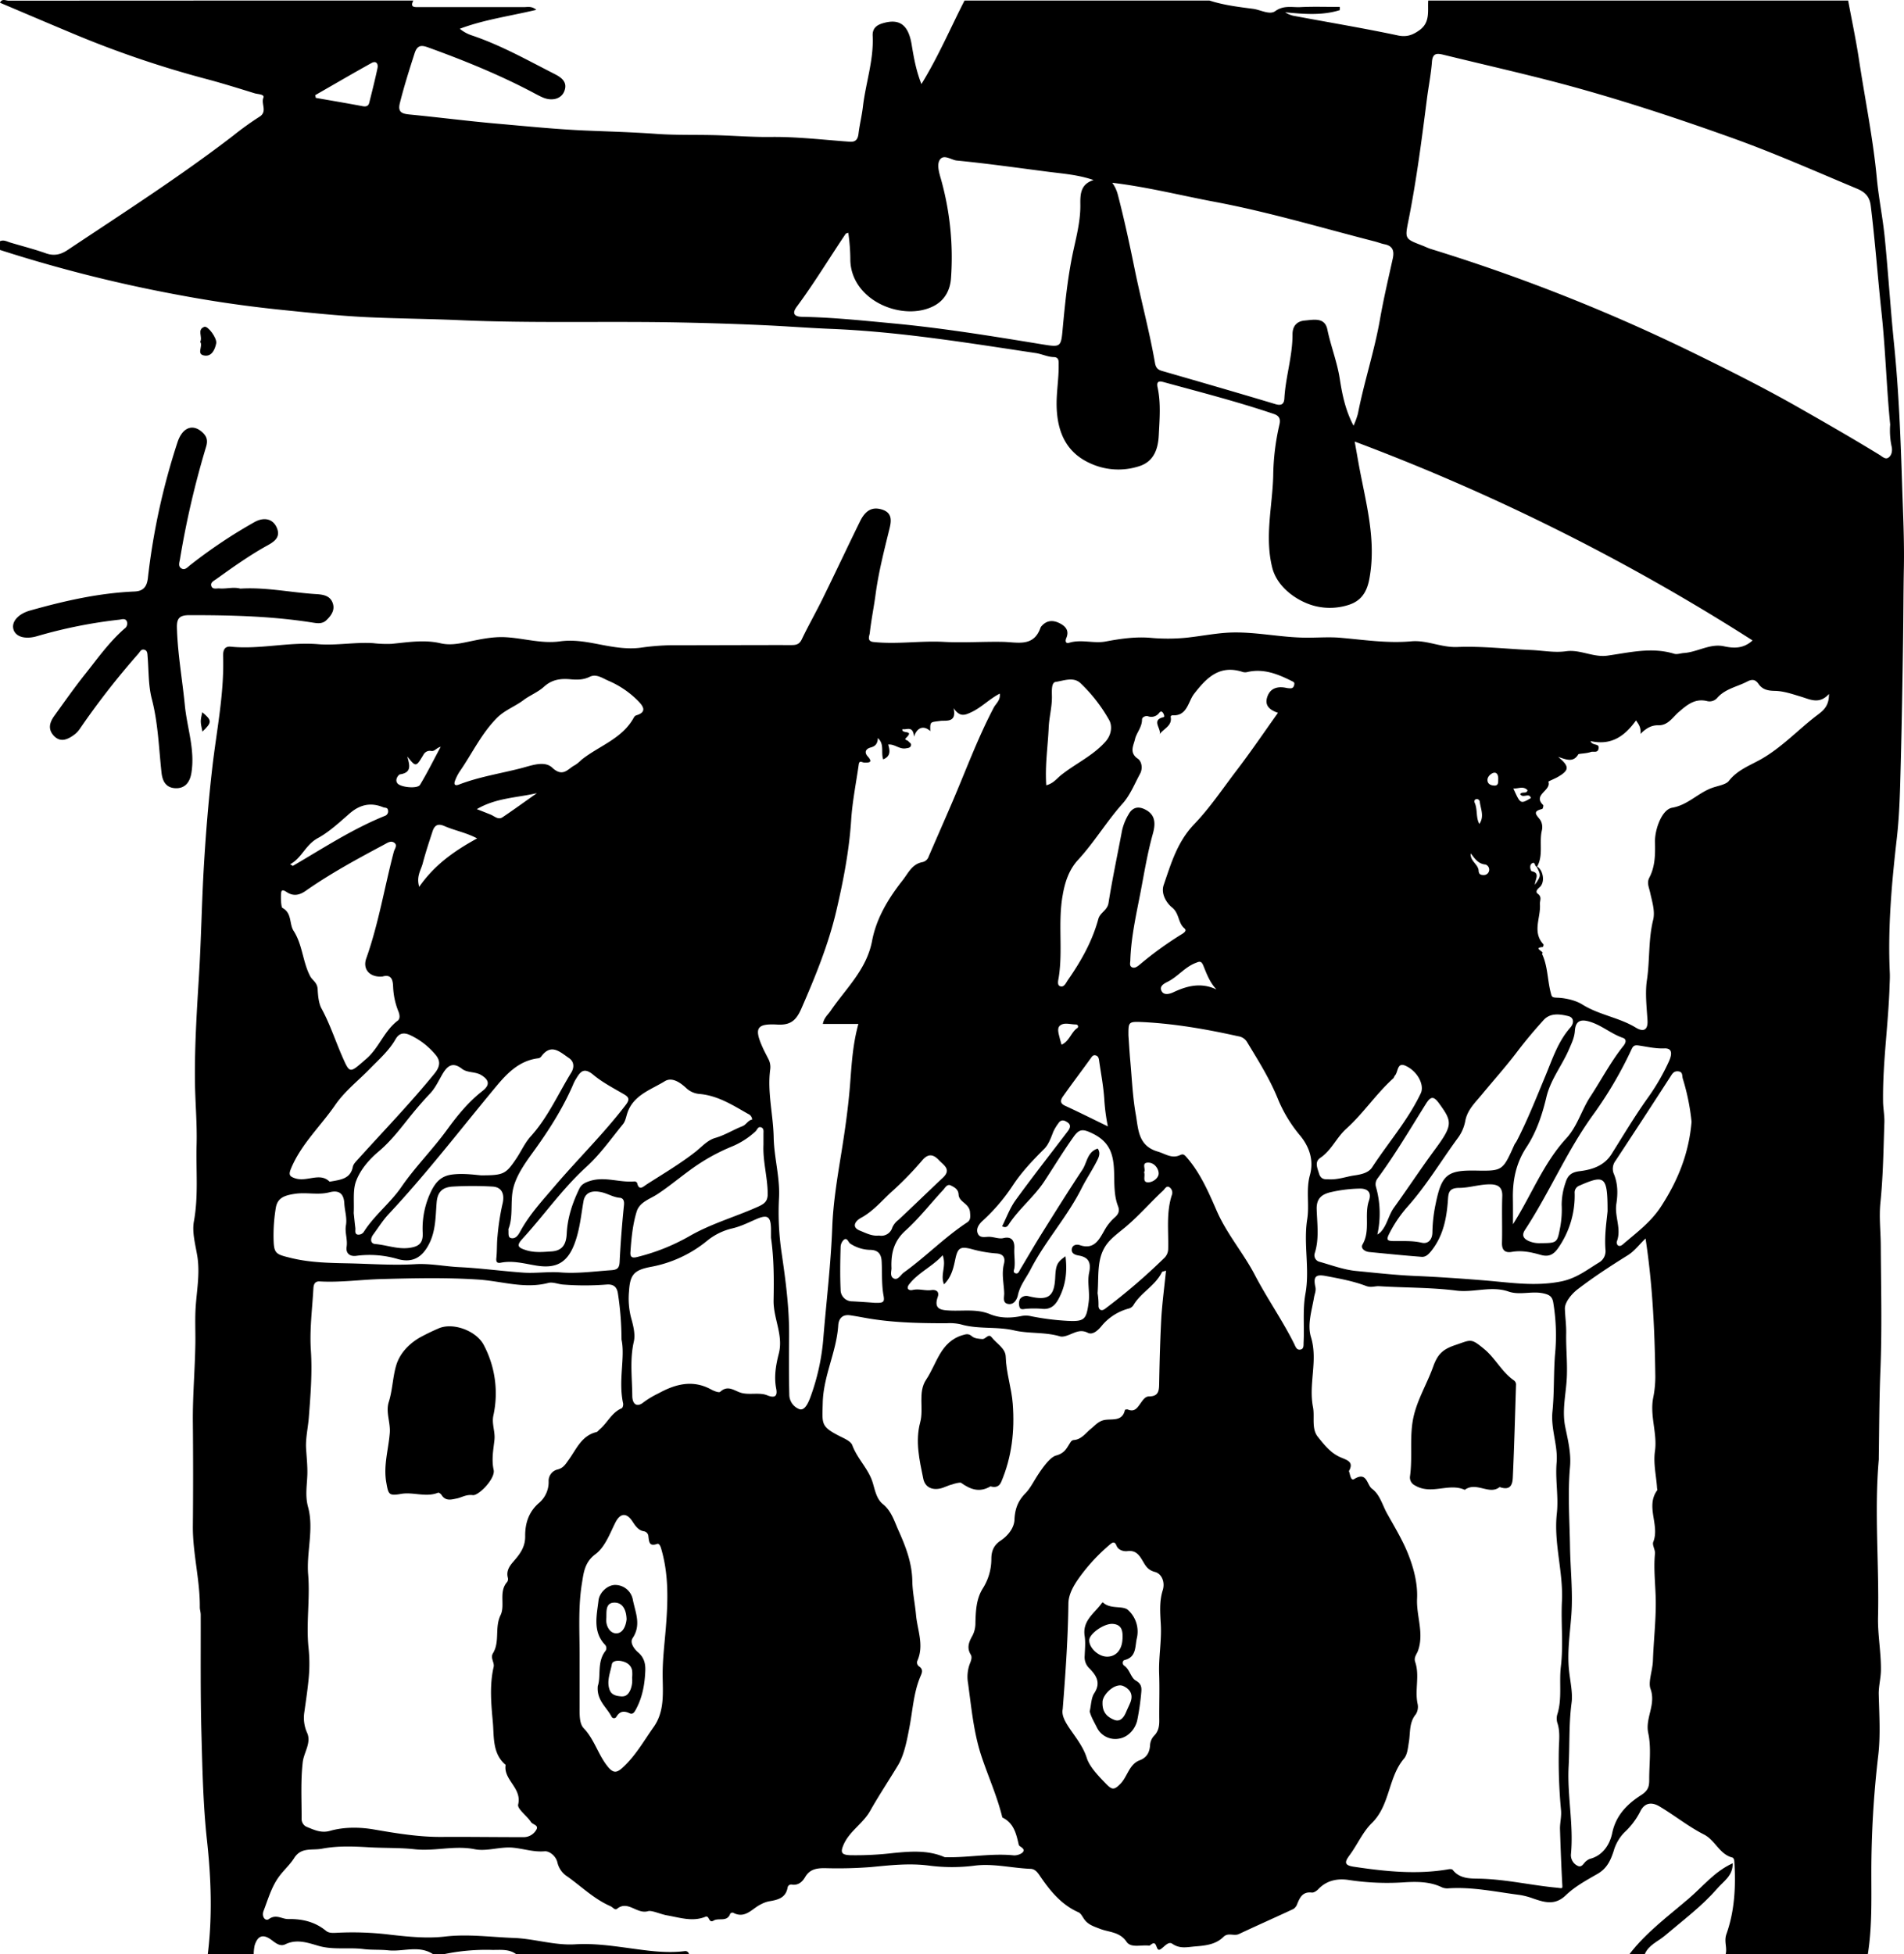 <svg xmlns="http://www.w3.org/2000/svg" viewBox="0 0 870.54 893.25"><title>8ball</title><g id="Layer_2" data-name="Layer 2"><g id="Layer_1-2" data-name="Layer 1"><path d="M654,1H846c1.66,8.94,3.56,17.84,4.93,26.82C853.68,46,857.4,64,859.12,82.3c.85,9,2.71,18,3.61,27,1.61,16.33,2.64,32.71,4.29,49,2.18,21.61,3,43.3,3.69,65,.4,12.19,1,24.44.78,36.72-.22,11-.22,22-.37,33-.26,19.21-.58,38.41-1.09,57.61-.29,11.1-.5,22.12-1.77,33.26-2.33,20.32-4.17,40.83-3.22,61.4.09,1.82,0,3.66-.08,5.49-.5,17.75-3.19,35.38-3,53.17,0,3.29.72,6.59.61,9.87-.42,12.19-.57,24.41-1.8,36.53-.69,6.68.11,13.16.15,19.73.11,19,.61,38-.16,56.91-.54,13.3-.55,26.58-.75,39.87,0,.33,0,.67,0,1-2.12,24,.22,48-.34,72-.19,8.11,1.4,16.07,1.32,24.14,0,3.81-1.11,7.49-1,11.36.23,9.22.84,18.53-.21,27.64a458.39,458.39,0,0,0-3.17,54.1c0,12.39.35,24.66-1.61,36.91H790c.78-3-.84-5.86.36-9.22,3.79-10.69,4.32-21.95,3.6-33.23,0-.6-.4-1.6-.79-1.7-6-1.44-7.84-7.89-13.1-10.56-7.12-3.62-13.46-8.77-20.37-12.86-3.19-1.88-6.59-2-8.73,2.28a33.64,33.64,0,0,1-7.15,9.5,19.88,19.88,0,0,0-5,8.54c-1.38,4.29-3.06,8-7.29,10.47-5.08,2.91-10.41,5.8-14.56,9.8-5,4.82-9.73,3.32-15,1.52a32.39,32.39,0,0,0-6.24-1.63c-10.84-1.39-21.61-3.77-32.66-3a6.14,6.14,0,0,1-2.9-.52c-5.33-2.57-11.17-2.58-16.72-2.27a116.48,116.48,0,0,1-25.52-1c-5.15-.84-10.23,0-14.17,4.15-.75.8-2.07,1.68-3,1.56-4.12-.48-5.42,2.18-6.65,5.22a4.41,4.41,0,0,1-1.75,2.29c-8.27,3.87-16.63,7.55-24.9,11.45-2.3,1.08-4.91-.85-7.09,1.31-3.66,3.62-8.53,4-13.34,4.39-3.42.31-6.63,1.09-10-1.23-1.93-1.33-3.69,1.45-5.49,2.52-2.29,1.35-1.23-4.68-4.33-2.13-.25.21-.6.48-.87.44-3.51-.45-8.26,1.2-10.25-1.75-3.11-4.62-8.16-4.35-12.13-5.92-3-1.16-5.52-1.9-7.34-4.55-.73-1.07-1.42-2.5-2.49-3-7.57-3.33-12.59-9.32-17.13-15.88-1.21-1.74-2.4-3.92-4.77-4-8.6-.33-17.12-2.58-25.75-1.45a80.89,80.89,0,0,1-20.8-.05c-8.93-1.16-17.76-.15-26.47.69a198.4,198.4,0,0,1-21.23.49c-4.11,0-6.89.72-8.9,4.14-1.34,2.28-3.19,3.74-5.88,3.41a1.66,1.66,0,0,0-2.12,1.46c-.91,4.77-4.7,5.52-8.51,6.16a13.31,13.31,0,0,0-3.66,1.36c-4,1.88-7.2,6.84-12.74,3.83a1.39,1.39,0,0,0-1.29.44c-1.37,4-5.25,1.75-7.6,3.17s-1.85-2.52-3.74-1.75c-5.91,2.41-11.74.37-17.51-.62-3-.51-7-2.43-8.72-1.93-5.15,1.52-9.22-5.14-14.19-1.08-.94.78-2-.77-3.05-1.22-7.42-3.23-13.17-8.93-19.64-13.53a10.38,10.38,0,0,1-4.54-6.29c-.6-3.06-3.7-5.44-5.86-5.25-5,.42-9.51-1.14-14.24-1.63-6.05-.64-12.11,1.81-17.75.68-9.29-1.86-18.28,1.05-27.57,0-6.66-.73-13.69-.48-20.58-.88-7.19-.41-14.39-.74-21.69.64-4.58.87-9.49-.83-12.71,4.29-1.82,2.89-4.47,5.25-6.57,8-3.7,4.8-5.28,10.61-7.41,16.15-1,2.64.82,4.87,2.43,3.72,3.37-2.42,6,.07,8.88,0,6.33-.11,12.19,1.23,17.24,5.38,1.2,1,2.81,1,4.61.91a140.83,140.83,0,0,1,25,.89c8.25.92,16.57,1.78,24.87.81,10.49-1.22,20.87.26,31.31.64,9.46.34,18.66,3.5,28.12,2.92,8.34-.51,16.48.63,24.62,1.74,8.5,1.15,16.94,2.46,25.55,1.36A1.66,1.66,0,0,1,316,894H237c-3.29-2.42-7.11-1.91-10.82-1.94A93.88,93.88,0,0,0,204,894h-5c-6.5-4.26-13.7-1-20.54-1.76-3.63-.39-7.67-.11-11.17-.56-6.88-.89-13.82.5-20.7-1.49-4.77-1.38-9.91-3.27-15.18-.68-2.3,1.12-4.34-.55-6.27-2-3.86-2.88-6.34-2-7.73,2.57A20.9,20.9,0,0,0,117,894H96c2.15-17.34,1.52-34.81-.36-52-1.77-16.17-2.09-32.36-2.53-48.49-.51-18.19-.29-36.45-.34-54.68,0-1.15-.42-2.3-.41-3.45.11-12.49-3.3-24.66-3.18-37.16q.22-23.57,0-47.14c-.13-12.33,1-24.6,1.15-36.92.05-5.24-.21-10.53.12-15.71.49-7.73,2-15.27.82-23.18-.84-5.35-2.55-11.09-1.61-16.22,2.13-11.69.91-23.34,1.23-35,.28-9.85-.68-19.74-.76-29.62-.14-15.44.81-30.84,1.76-46.25C93,430.63,93.22,413,94.29,395.46c.88-14.54,2.08-29.08,3.74-43.54,1.92-16.89,5.45-33.59,5-50.73-.06-1.92-.13-5.21,3.49-4.84,13.34,1.34,26.48-2.26,40-1.14,8.19.67,16.72-1,25.14-.47a53.94,53.94,0,0,0,8.37.31c7.39-.7,14.84-2,22.3-.28,3.94.93,7.79.36,11.78-.47,6-1.23,12-2.63,18.22-2.27,8.26.47,16.37,3.06,24.72,1.89,6.14-.85,12,.22,18,1.38s12.45,2.35,18.79,1.53a109.14,109.14,0,0,1,13.87-1.14c18.43,0,36.86-.1,55.29-.08,2.17,0,3.54-.43,4.6-2.65,3.07-6.41,6.61-12.59,9.74-19,5.7-11.59,11.17-23.29,16.87-34.88,2.55-5.21,5.66-6.64,9.71-5.52,5.52,1.52,4.52,5.82,3.66,9.3-2.41,9.8-4.91,19.56-6.25,29.58-.79,5.9-2,11.74-2.65,17.64-.15,1.31-1.49,3.78,1.67,4.12,10.72,1.16,21.41-.63,32.17-.05,9,.49,18.14-.19,27.21,0,6.57.16,13.89,2.43,17-6.46a2.54,2.54,0,0,1,.56-.83c2.37-2.63,5.18-2.73,8.15-1.25s4.47,3.54,3.09,6.8c-.68,1.6-.1,2.6,1.26,2.17,5.57-1.74,11.21.44,16.75-.6,6.77-1.28,13.64-2.26,20.47-1.68a86.82,86.82,0,0,0,16.52-.06c7.22-.76,14.42-2.31,21.64-2.39,10.75-.13,21.38,2.2,32.19,2.37,5.28.09,10.63-.37,15.77,0,11,.9,22,2.7,33.13,1.68,7.1-.65,13.69,2.89,21,2.6,11.21-.46,22.48.88,33.73,1.37,5.36.23,10.68,1.33,16.1.57,6.44-.9,12.37,2.93,18.93,2,10.09-1.42,20.18-4,30.45-.85,1.32.41,2.94-.24,4.43-.34,6.25-.42,12-4.5,18.41-3.06,4.71,1,8.94,1,13-2.69a973,973,0,0,0-181.92-90.91L622.24,213c3.17,17.36,8.23,34.48,4.82,52.52-1.13,5.93-3.76,10-9.66,11.8a28.06,28.06,0,0,1-14.09.69c-7.84-1.59-18.21-8.06-20.64-17.86-3.51-14.17.12-28,.47-42a108.56,108.56,0,0,1,2.8-23.16c.48-2,.53-4-2.47-5-16.66-5.64-33.69-10-50.63-14.63-2.37-.65-3.07.16-2.57,2.46,1.57,7.25.9,14.62.54,21.89-.3,6-2.07,12-9,14.16a30.74,30.74,0,0,1-21.8-1.09c-11.17-4.79-15.45-14-15.88-25.69-.25-6.52,1-12.93.9-19.42,0-1.63.29-3.62-2.2-3.69-2.87-.07-5.45-1.41-8.21-1.83-31.2-4.68-62.34-9.81-93.95-11.08-9.38-.37-18.75-1.1-28.14-1.56-13.34-.65-26.7-1.07-40-1.34-33.87-.7-67.77.44-101.65-1.08-14.2-.63-28.43-.69-42.63-1.39-12.89-.64-25.73-2-38.58-3.32q-24.52-2.51-48.64-7.11A654.32,654.32,0,0,1,1,115v-4c1.73-.75,3.22.18,4.79.65,5.4,1.61,10.88,3,16.18,4.88,3.68,1.3,6.72.64,9.82-1.42,25.52-17,51.3-33.53,75.64-52.2a137,137,0,0,1,12.11-8.73c3.93-2.38.71-5.89,1.9-8.76.65-1.58-2.49-1.59-3.93-2-7.59-2.34-15.2-4.73-22.86-6.74A465.7,465.7,0,0,1,33.54,15.76C22.67,11.22,11.85,6.59,1,2c.9-2.07,2.7-.94,4-.94Q97.51,1,190,1c-1.69,3.27.62,3,2.63,3q24,0,48,0c1.62,0,3.45-.55,5.59,1.24-12.16,2.89-23.9,4.47-35,8.66a17.11,17.11,0,0,0,5.41,3c13.39,4.49,25.65,11.43,38.16,17.79,3,1.55,5.9,3.68,4.18,7.86-1.42,3.46-5.68,4.57-9.92,2.7-1.52-.67-3-1.48-4.46-2.26C229.11,34.83,213,28.29,196.6,22.37c-3.07-1.11-4.83-.88-6,2.63-2.44,7.56-4.83,15.12-6.77,22.84-1,4,.7,4.88,4.25,5.23,13.53,1.31,27,3.06,40.56,4.24s27,2.57,40.54,3.13c10.61.44,21.22.73,31.82,1.5,9.42.68,18.88.32,28.32.63,8,.25,16,.89,24,.79,12-.16,24.11,1.31,36.16,2.17,2.84.2,3.75-1.14,4.06-3.75.5-4.11,1.52-8.15,2-12.26,1.27-10.84,5-21.35,4.46-32.42-.15-3.37,1.77-4.86,4.51-5.69,7.75-2.34,11.72.66,13.26,9.38,1,6,2,12,4.52,18.38C430.08,26.51,435.58,13.51,442,1H554c6.47,2.09,13.19,2.92,19.9,3.78,3.44.45,7.58,2.91,10.15,1.07C588,3,591.83,4.22,595.69,4c5.95-.29,11.93-.08,17.89-.08l0,1.46c-8.17,2.56-16.59,1.78-25,1a11.82,11.82,0,0,0,3.75,1.57c15.94,3,31.94,5.63,47.81,9,4.15.87,6.85-.25,9.9-2.43C655,10.94,653.7,5.78,654,1Zm49.47,395.69c3,1.3,4.2,7.23,1.5,9.58-1.3,1.13-2,2.16-.89,3,2.09,1.49.88,3.16,1,4.82.46,6.1-3.67,12.61,1.6,18.3.17.19-.15,1.23-.29,1.24-4.95.43,1.35,2.26-.39,3.05,2.69,5.61,2.47,11.87,4,17.75.49,1.94.48,2.28,2.88,2.36,3.93.12,8.61,1.24,11.54,3.09,7.72,4.84,16.83,5.93,24.49,10.59,3.54,2.15,5.64,1.11,5.35-3.41-.39-6.11-1.13-12.51-.26-18.31,1.37-9.14.61-18.44,2.84-27.48,1-4.05-.51-8.51-1.35-12.45-.53-2.48-1.66-4.5-.37-6.95,2.71-5.15,2.69-10.81,2.57-16.33s3.06-14.74,7.84-15.58c7.15-1.24,11.72-6.64,18.06-9,2.66-1,6.48-1.5,7.84-3.23,3.92-5,9.49-7,14.58-9.85,9.78-5.5,17.3-13.81,26.14-20.46,2.84-2.13,5.15-4.28,5.08-9.46-4.4,4.87-8.53,2.52-12.78,1.24-3.9-1.17-7.92-2.58-11.91-2.65-3.3-.06-5.75-.59-7.58-3.27-1.41-2-2.94-2.13-5.09-1-4.66,2.44-10.16,3.28-13.83,7.61a4.68,4.68,0,0,1-4.65,1.3c-5.46-1.28-9,1.73-12.81,5-2.79,2.37-4.89,6.17-9.31,6.08-3-.07-5.44,1.15-8.23,3.95.41-3.45-1.4-5-2-6.19-5.06,7-11.13,11.66-20.83,9.47,1,2.44,4.3.73,3.66,3.57-.45,2-2.33,1-3.49,1.4-2,.75-5.56.73-5.76,1.09-2.2,3.72-5.21,2.56-9.22,1.15,5.37,4.41,5.12,6.17-.23,9.24-1.43.82-4.29,1.94-4.22,2.13,1.41,4.09-7.33,5.92-2.38,10.66.23.23-.16,1.74-.45,1.8-5.24,1.21-2,3.17-.71,5.31a6.35,6.35,0,0,1,.59,4.35c-1.39,5.52.8,11.51-2.27,16.78-1.13,0-.73-2.77-2.41-1.5-1.3,1-.37,3.46,0,3.52,4,.79,1.53,3.65,1.46,6.18C705.64,401,705.64,401,703.47,396.69ZM285.17,613.08a141.38,141.38,0,0,0-1.68-21.29c-.53-3.11-2.34-4.12-5.29-3.86a126.5,126.5,0,0,1-19.66,0c-2.31-.15-4.78-1.3-6.86-.75-10.76,2.83-21.17-.79-31.69-1.52-14.89-1-29.73-.65-44.6-.25-9.42.25-18.79,1.62-28.24,1.08-2.37-.13-2.77,1.61-2.86,3.25-.53,9.39-1.78,18.85-1.16,28.18.69,10.31-.14,20.42-.92,30.62-.37,4.85-1.57,9.8-1.26,14.45.24,3.74.66,7.75.58,11.42-.12,5.08-1.12,9.92.31,15.15,2.78,10.18-.79,20.55.06,30.93.91,11.17-1,22.48.19,33.68a70,70,0,0,1,.08,13.34c-.48,5.28-1.27,10.48-2,15.72a16.7,16.7,0,0,0,1.26,9.63c2,4.45-1.44,8.85-2,13.24-1,8.51-.52,17.21-.53,25.83a4,4,0,0,0,2.09,3.78c3.46,1.4,6.77,3.1,10.89,1.93,6.6-1.88,13.86-1.71,20.13-.63,10.24,1.77,20.57,3.46,30.76,3.4,12.53-.08,25.07.11,37.6.1a6.63,6.63,0,0,0,5.81-3.32c1.35-2.19-1.61-2.35-2.41-3.6-1.84-2.85-6.35-6-5.86-8,1.83-7.6-6.86-11.24-5.71-18.11-6.18-5.13-5.27-13.13-5.86-19.45-.75-8.2-1.59-16.91.36-25.31.48-2.07-1.64-4.05-.3-6.27,3.24-5.33.7-11.74,3.45-17.38,2.25-4.62-1-10.7,3.08-15.26a2.49,2.49,0,0,0,.25-1.9c-.8-3.18.8-5.36,2.73-7.57,2.83-3.25,5.27-6.47,5.21-11.39-.07-5.77,1.58-11.2,6.45-15.31a12.49,12.49,0,0,0,4.27-9.67,5.37,5.37,0,0,1,4.17-5.54c2.66-.68,3.63-2.54,5-4.4,3.54-4.88,5.85-11,12.67-12.67.57-.14,1-.83,1.52-1.25,3.54-3,5.46-7.68,10.05-9.64.46-.19.8-1.52.65-2.21C283.61,631.74,286.92,621.09,285.17,613.08ZM865.22,194.81c-1.67-16.56-2.11-34.11-4-51.6-1.73-16.12-2.89-32.3-4.88-48.41-.56-4.52-2.93-6.39-6.4-7.85-19.13-8-38.11-16.43-57.68-23.4C765.54,54,738.61,45.16,711.14,38c-16.68-4.32-33.48-8.14-50.21-12.23-2.95-.72-4.91-.78-5.22,3.24-.42,5.58-1.54,11.12-2.26,16.68-2.4,18.73-4.8,37.45-8.51,56-1.65,8.23-1.64,8.23,6.31,11.28,1.4.54,2.75,1.23,4.18,1.66a828.66,828.66,0,0,1,123.42,49.19c15,7.36,29.95,14.92,44.54,23.23,12.38,7.05,24.74,14.14,36.89,21.58,1.28.79,2.64,2.2,4,1.39,1.62-1,2-3.08,1.66-4.91A34.76,34.76,0,0,1,865.22,194.81ZM617.74,673.19c.63,1.57.75,4.66,2.52,3.58,5.77-3.54,5.67,2.73,8,4.46,3.67,2.68,4.77,7.46,6.9,11.27,3.33,6,7,12,9.53,18.26,2.61,6.48,4.54,13.64,4.22,20.71-.37,8,3.3,15.81.41,23.86-.55,1.56-2,3-1.26,5.13,2.11,6.22-.26,12.73,1.08,19.06a6.42,6.42,0,0,1-.79,4.81c-3.17,3.81-2.47,8.47-3.19,12.74-.44,2.68-.69,5.72-2.23,7.54-7.32,8.63-6.29,21.23-14.71,29.47-4.16,4.07-6.6,9.87-10.14,14.65-2.36,3.17-2.58,4.64,1.93,5.31,14.42,2.15,28.84,3.68,43.38,1.14.58-.1,1.54-.08,1.81.28,3.41,4.42,8.74,3.92,13.09,4.06,11.61.36,22.88,3,34.35,4.08,3,.3,2.79.8,2.62-2.2-.44-8.12-.74-16.26-1-24.39-.1-2.94.74-5.73.46-8.83a244.67,244.67,0,0,1-1-27.87c.1-4,.64-7.87-.59-11.79a6.86,6.86,0,0,1-.16-3.93c2.36-7.22.8-14.73,1.69-22.09,1.18-9.8,0-19.86.48-29.78.67-13.49-3.83-26.6-2.33-40.17.85-7.68-.77-15.45-.1-23.23S710,654.07,710.8,646c.87-8.55.5-17.23,1.16-25.86a91.7,91.7,0,0,0-.82-24.19c-.53-2.82-2.1-3.5-4.74-4.05-5.24-1.08-10.57,1-15.7-.79-7.88-2.72-15.82.59-23.85-.43-11.63-1.47-23.47-1.27-35.2-2-2-.13-3.7.78-6.1-.13-5.86-2.23-12.18-3.37-18.39-4.55-4.66-.88-5.76.33-4.75,5,.4,1.85-.36,3.22-.62,4.81-1,6-3.16,12.35-1.39,18.14,3.27,10.67-1.19,21.24.92,32,.86,4.33-.8,9.79,2.2,13.55,2.85,3.56,5.89,7.46,10.37,9.37C616.83,668.16,620.2,668.9,617.74,673.19Zm-83.63-91.63c-1,.35-1.7.38-1.85.68-3,6.13-9.45,9.22-12.92,14.89a3.56,3.56,0,0,1-2.28,1.76,24.16,24.16,0,0,0-12.65,8.27c-1.43,1.69-3.82,3.91-6,2.83-3.12-1.59-5.34-.42-8,.66-1.5.62-3.41,1.36-4.8.94-6.89-2.05-14.11-1.13-21-2.73-8-1.84-16.39-.42-24.35-2.76a22.37,22.37,0,0,0-6.43-.49c-12.75,0-25.49-.25-38.08-2.61-2-.37-3.9-.7-5.86-1-3.61-.58-5.42,1.31-5.64,4.63-.79,12.07-6.78,23-7.08,35.34-.23,9.62-1,10.77,7.61,15.18,2.18,1.11,5.22,2.34,5.92,4.24,2.29,6.23,7.45,10.82,9.33,17.12,1.07,3.55,1.74,7.44,4.65,9.78,3.88,3.12,5.24,7.83,7,11.76,3.26,7.26,6.29,14.84,6.44,23.3.08,5.13,1.22,10.32,1.69,15.53.64,7,3.75,13.82.67,20.91a2.17,2.17,0,0,0,.71,2.66c2.27,1.48,1.17,3.34.55,4.83-3,7.22-3.42,15-4.84,22.52-1.16,6.17-2.44,13.06-5.29,17.81-4.17,6.92-8.76,13.8-12.76,20.89-3.3,5.86-9.46,9.23-12.17,15.5-1.59,3.67-.79,4.62,3.1,4.77a146.41,146.41,0,0,0,19.64-1c7.8-.75,15.81-1.43,23.39,1.85a2.94,2.94,0,0,0,1,.06c10.21.2,20.36-1.86,30.62-.85,1.45.14,3.67-.58,4.38-1.66,1-1.56-1.82-2.3-2-3.11-1.16-5.07-2.24-10-7.52-12.53-2.33-9.59-6.4-18.58-9.51-27.9-3.6-10.78-4.61-22.13-6.15-33.33a17.2,17.2,0,0,1,.73-8.89c.57-1.41,1.25-3.08.47-4.35-2-3.28-.7-6,.88-8.82a12.48,12.48,0,0,0,1.27-5.77c.16-5.34.35-10.72,3.28-15.5a25.14,25.14,0,0,0,4-13.6c0-3.3.91-6.19,4.18-8.36s6.22-5.67,6.39-9.58c.2-4.85,1.54-8.54,4.92-12,2.17-2.19,3.62-5.11,5.31-7.76,2.43-3.8,6-8.85,8.79-9.6,4.3-1.15,5-3.81,6.78-6.32a1.88,1.88,0,0,1,1.21-.75c3.55-.22,5.34-3,7.77-5,2-1.6,3.64-3.74,6.58-4.21,3.41-.54,8,.77,9.13-4.52,0-.17,1-.37,1.35-.22,3.21,1.32,4.4-.94,5.91-3,.93-1.29,2-3,3.78-3,4.69,0,4.58-3,4.64-6.45.19-10,.46-19.92,1-29.87C532.45,595.79,533.38,588.85,534.11,581.56Zm219.26-14.7c-2.92,2.81-5,5.72-8.11,7.66-7.83,4.88-15.59,9.93-22.9,15.53-2.78,2.13-6,6-5.86,9,.11,3.62.67,7.47.59,11.18-.15,7.19.72,14.32.2,21.59-.49,7-2.11,14-.62,21.25,1.21,5.9,2.73,12,2.17,18.16-1.1,12.21-.19,24.4,0,36.61.17,10.24,1.35,20.44.63,30.77-.59,8.53-2,17.09-1.07,25.76.51,4.91,1.76,10.22,1.16,14.68-1.3,9.73-.83,19.39-1.35,29.06-.71,13.45,2.34,26.71,1.06,40.12a5.4,5.4,0,0,0,3.05,5.38c2,1,2.7-1.29,3.95-2.18a5.65,5.65,0,0,1,1.69-1c6.11-1.56,9.16-6.9,10.16-11.74,1.72-8.32,7.08-13.44,13.2-17.37,3.55-2.28,3.75-4.32,3.73-7.43,0-7,1-14.21-.43-20.88-1.54-7,3.69-13,1-20.36-1.12-3.06,1-8.47,1.13-12.88.31-9,1.36-18,1.3-26.79-.06-7.3-1.08-14.68-.37-22.1.17-1.74-1.35-3.87-.78-5.3,3.08-7.75-3.66-16.18,1.82-23.66.14-.2-.07-.65-.09-1-.34-5.63-1.77-11.12-.95-16.91,1.14-8-2.38-16-.84-24.17a49.05,49.05,0,0,0,1-9.88C757.57,609.08,756.63,588.25,753.37,566.86Zm-351-228.74c-.08,2.38-1,3.71-3.25,4.3s-3.11,2.17-1.38,4.09c2.43,2.7.74,2.89-1.54,2.82-1,0-2.27-1.23-2.56.8-1.2,8.47-2.92,16.91-3.47,25.43-.92,14.13-3.6,27.92-6.81,41.63-3.64,15.49-9.65,30.13-16,44.68-2.38,5.41-5,7.54-10.94,7.21-9.56-.54-10.71,1.66-6.65,10.64.75,1.67,1.64,3.28,2.46,4.92a8,8,0,0,1,.94,4.8c-1.43,10.5,1.37,20.8,1.57,31.21.18,9.28,2.92,18.24,2.43,27.65a126.5,126.5,0,0,0,1.15,24.83c1.88,12.79,3.59,25.62,3.47,38.5-.08,8.82-.13,17.62.09,26.44a7.14,7.14,0,0,0,4.67,6.83c2.3.71,3.85-2.61,4.77-4.95a101.14,101.14,0,0,0,6.2-28.44c1.38-16.53,3.36-33,4-49.66.41-11.3,2.3-22.61,4.1-33.75,1.74-10.74,3.28-21.57,4.1-32.31.69-8.9,1.18-17.69,3.75-27H377.22c.53-2.86,2.32-4.19,3.5-5.92,7-10.27,16.49-18.85,19-32,1.95-10.36,7.39-19.36,13.95-27.7,2.65-3.38,4.32-7.47,9.15-8.36a3.84,3.84,0,0,0,2.8-2.59c3.54-8.16,7.13-16.31,10.64-24.48,6.26-14.58,11.72-29.5,19.12-43.59,1-1.85,3.15-3.35,2.73-6.35-4.8,2.49-8.22,6.2-12.79,8.39-3.34,1.6-5.44,2.38-8.33-1.73,1.57,6.89-3.66,5.48-6,5.81-4.68.66-4.75.1-4.64,4.69-2.82-2.68-6-1.95-7.43,2.54-.49-5.27-3.36-3-5.31-3.46-.67,2.37,5.77.14,1.58,4.08-.93.87.78.94,1.16,1.48s1.5.95,1.14,2-1.38,1.07-2.43,1.24c-2.87.45-5.07-2.07-7.95-1.76.79,2.81,1.23,5.32-2.3,6.78C403.69,344.63,405.51,340.91,402.36,338.12Zm217.5-142.8a34.69,34.69,0,0,0,2-5.52c2.83-14.49,7.53-28.53,10.08-43.1,1.63-9.29,3.79-18.48,5.83-27.69.78-3.51.08-5.87-3.79-6.62-1.46-.28-2.86-.87-4.3-1.24-24.37-6.24-48.49-13.47-73.26-18.13-15.54-2.92-30.9-6.82-46.89-8.73A16.53,16.53,0,0,1,512.16,90c2.92,11.22,5.34,22.54,7.66,33.91,2.91,14.25,6.74,28.33,9.25,42.68.4,2.3,1.3,3.15,3.17,3.7,17.32,5,34.66,10,51.92,15.19,3.14.95,4-.44,4.09-2.84.58-9.77,3.75-19.21,3.71-29.06,0-3.75,1.93-6,5.6-6.31,4-.35,9.15-1.59,10.31,4,1.58,7.65,4.5,14.91,5.7,22.67C614.69,181.2,616.2,188.46,619.86,195.32ZM516.94,474c.27,3.81.48,7.62.82,11.41.76,8.25,1.08,16.58,2.53,24.71,1.19,6.6.94,14.34,10,17,3.47,1,6.45,3.4,10.23,1.64,1.29-.6,1.84-.35,2.81.75,6.44,7.26,10.25,16.21,14,24.77,4.63,10.59,12.13,19.17,17.39,29.23,5.56,10.66,12.52,20.57,17.92,31.35.67,1.34,1.12,3.15,3,2.77,1.6-.32,1.32-2.07,1.39-3.37.38-7.44-.49-14.93.87-22.33,2-11.23-1-22.59.77-33.78,1.08-6.72-.64-13.44,1.24-20.25,1.74-6.33.11-12.45-4.41-18a63.54,63.54,0,0,1-10-16.29c-3.78-9.49-9.15-18-14.35-26.59a5.58,5.58,0,0,0-4-2.59c-14.42-3.21-28.94-5.75-43.71-6.49C516.92,467.67,516.92,467.82,516.94,474ZM501,83.05c-7-2.42-13.88-2.9-20.72-3.78-13.94-1.79-27.86-3.78-41.84-5.14-2.59-.25-6.32-3.38-8,.14-1.07,2.27.07,5.88.88,8.7a132.21,132.21,0,0,1,4.5,44.85c-.33,5.14-2.59,9.88-7.48,12.58-13.79,7.61-37.92-1.7-38.55-20.55a89.51,89.51,0,0,0-.94-12.72c-.64.26-1.05.29-1.19.5-7.49,11.11-14.41,22.59-22.4,33.37-1.95,2.63-1.6,4.5,2.47,4.57,13.89.25,27.69,1.71,41.53,3,22.79,2.14,45.31,5.82,67.85,9.51,9.11,1.49,9,1.48,9.83-7.74,1.12-12,2.36-24,5-35.87,1.49-6.74,3.17-13.61,3-20.6C494.89,89,495.31,84.85,501,83.05ZM531.22,336.3c.87-2.47-4.06-6.41,1.82-7.75.56-.13.09-1.55-.47-2.17s-1-.42-1.57.22a4.44,4.44,0,0,1-5.12,1.55c-1.11-.33-2.74.39-2.73,1.52,0,3.5-2.53,6-3.22,9-.64,2.82-2.76,6.12,1.3,8.89,1.78,1.22,2.37,4.46,1,6.92-2.51,4.65-4.54,9.78-8,13.63-7.31,8.18-12.91,17.65-20.33,25.7-4.16,4.51-6,10.18-7,16-2.29,12.49.15,25.23-1.84,37.76-.21,1.31-.86,3.5.7,4,1.81.59,2.59-1.55,3.51-2.86,6-8.6,11.13-17.68,13.9-27.88.81-3,4.12-3.9,4.66-7.32,1.76-11.11,4.12-22.12,6.2-33.19A24.93,24.93,0,0,1,517,373c1.94-3.54,4.86-3.78,8-2,4.69,2.55,4.18,7,3.07,11-2.42,8.66-3.86,17.49-5.54,26.29-2,10.39-4.38,20.73-4.73,31.37,0,1.1-.53,2.54.68,3.19s2.45-.21,3.53-1.1A160.17,160.17,0,0,1,540.94,428c1.1-.67,3-1.72,1.59-2.89-3-2.55-2.26-6.87-5.67-9.58-2.5-2-5.18-6.24-3.8-10.26,3.4-9.85,6.15-19.64,14-27.84,7.1-7.38,13-16.23,19.34-24.52,6.53-8.54,12.57-17.46,18.91-26.33-3.51-1.21-6.26-3.13-4.9-7.24,1.3-3.95,4.52-4.95,8.41-4.22a9.32,9.32,0,0,0,2.45.25c.94-.08,1.34-.83,1.5-1.73.19-1.05-.42-1.22-1.26-1.64-6.38-3.18-12.85-5.77-20.21-4.06a4.06,4.06,0,0,1-2,0c-10.55-3.48-16.49,2.4-22.37,10-2.75,3.55-3.08,10.29-10,9.77-.23,0-.72.45-.69.62C537.1,332.5,533.13,333.74,531.22,336.3ZM353.52,566.51c0-1.33,0-2.66,0-4-.11-5.81-1.61-6.76-7-4.38-3.59,1.57-7,3.3-11,4.19a28.2,28.2,0,0,0-11,5.42,56.87,56.87,0,0,1-25.44,12c-7.93,1.46-10,3.31-10.48,11.18a35.37,35.37,0,0,0,.86,11.87c1,3.61,2.13,7.75,1.33,11.23-1.89,8.28-.77,16.47-.7,24.7,0,4,2.21,5.47,5.18,3a41.33,41.33,0,0,1,6.68-4c7.71-4.26,15.69-6.48,24.18-1.85,1.27.69,3.56,1.61,4.16,1.07,3.73-3.38,6.59-.24,9.94.57,3.71.89,8.09-.35,11.47,1,4.18,1.73,4.73-.24,4.19-3-1.09-5.54-.12-10.89,1.2-16.07,2.17-8.48-2.56-16-2.39-24.39C354.88,585.65,354.88,576,353.52,566.51Zm78.49,8c-4.82,5.3-11.2,7.93-15.36,13.34-1.46,1.92-.15,3,1.72,2.53,2.87-.64,5.61.47,8.43.08,2.34-.32,3.77.78,2.94,3.15-2,5.79,1.78,6,5.66,6.2,6.09.28,12.27-.81,18.19,1.63,4.6,1.9,9.37,1.87,14.19.92a10.52,10.52,0,0,1,4-.1,115.38,115.38,0,0,0,17.46,2.26c7.75.38,8.5-.72,9.53-8.64.58-4.54-.72-9,.2-13.36s0-7.06-4.72-7.86c-1.66-.28-3.55-.91-3.19-3.07.31-1.87,2.31-2.15,3.64-1.69,6.56,2.23,8.83-2.51,11.28-6.79a22,22,0,0,1,4.64-5.81c1.6-1.38,2.47-2.86,1.56-5.21-1.94-5-1.63-10.54-1.8-15.72-.26-7.94-1.91-13.64-9.87-17.51-4.34-2.1-6-2.22-8.66,1.54-4.7,6.6-8.89,13.51-13.31,20.25-4.62,7.07-11.6,12.58-16.35,19.8-.44.68-1.12,1.78-3,.84,2-4,3.56-8.35,6.16-11.94,7.75-10.69,15.92-21.08,23.91-31.59,1-1.3,1.54-2.77-.07-3.9-1.39-1-3-1.64-4.29.36a21.69,21.69,0,0,0-2.29,3.79c-1.08,2.73-2.11,5.81-4.1,7.81-5.26,5.27-10.32,10.54-14.47,16.84a85.71,85.71,0,0,1-13.8,16.15c-1.42,1.3-3.16,3.47-2.17,5.77s3.36,1.46,5.31,1.52c2.15.07,4.43,1.07,6.38.59,4.59-1.12,5.15,2.41,5,4.8-.15,3,.43,5.88.05,8.81-.13.94-.85,2.09.54,2.49,1.24.35,1.58-.91,2.07-1.73,3.31-5.51,6.52-11.08,9.92-16.53,6.09-9.74,12.19-19.49,18.53-29.07,2.17-3.28,2.23-8.16,7-9.69,1.39,1.8.59,3.79-.12,5.21-2.19,4.42-5,8.52-7.23,12.93-6.55,13.09-16.54,24-23.26,37-2,3.93-4.91,7.33-5.87,11.89-.4,1.91-1.81,4.42-4.39,4-2.81-.44-1.8-3.14-1.86-5-.16-4.43-1.27-8.81-.12-13.32.7-2.75-.14-4.63-3.76-4.81a57.54,57.54,0,0,1-11.12-2c-5.08-1.28-6.28-.58-7.39,4.81-.84,4-1.77,8.06-5.12,11.33C430.75,583.43,433.87,579.54,432,574.5Zm304-20c0-15.81-1.21-16.81-11.93-12.23l-.91.41a3.34,3.34,0,0,0-2.21,3.49,41.68,41.68,0,0,1-7.32,24.72c-2.24,3.39-4.53,4.51-8.23,3.45-4.31-1.23-8.62-2.16-13.18-1.36-3,.53-4.59-.71-4.5-4.13.18-7.11-.12-14.23.13-21.33.15-4.08-1.94-5.36-5.38-5.42-4.83-.08-9.53,1.6-14.25,1.62s-5,2.13-5.22,5.66c-.59,8.3-2.16,16.33-7.58,23.13-1.24,1.56-2.57,2.87-4.43,2.73-8-.61-15.94-1.42-23.9-2.19-2.11-.2-4.14-1.71-3.12-3.47,3.69-6.38.7-13.54,2.92-20,1.5-4.38-1.25-5.72-4.79-5.52A64.56,64.56,0,0,0,609,545.8c-3.46.93-6.14,2.61-6,7.66.2,6.68,1.25,13.55-.91,20.22a3.08,3.08,0,0,0,2.37,3.88c5.53,1.56,11,3.63,16.69,4.16,8.83.85,17.66,1.86,26.56,2.25,10.42.44,20.87,1.16,31.29,2,11.88.92,23.77,3,36,.48,6.89-1.44,11.74-5.37,17.2-8.67a6,6,0,0,0,2.87-5.49C734.5,565.61,735.57,559,736,554.48Zm-576.83,6.26c.56-3.38-.58-6.62-.75-9.94-.24-4.5-2.42-6.22-6.83-5.07-5.16,1.35-10.43-.11-15.72.68-5,.75-8.1,1.9-8.82,6.66a78.27,78.27,0,0,0-1,12.87c.12,8,.61,8,8.46,9.92,8.45,2,16.93,2.15,25.57,2.33,10.25.21,20.5,1,30.75.39,6.75-.41,13.33,1,20,1.34,9.83.46,19.68,1.84,29.49,2.52,5.44.38,11.39-.52,16.9-.1,7.86.61,15.45-.48,23.17-1,2.67-.18,3.75-.85,3.9-3.73q.66-13.07,2-26.09c.2-2-.41-3.16-1.94-3.29-3.07-.26-5.62-2-8.51-2.58-4.69-1-7.42.49-8.07,4.17-.94,5.36-1.49,10.85-3,16.06-3.37,11.87-8.92,14.95-18.76,13.31-5.31-.88-10.51-2.36-16-1.29-1.75.34-2.28-.32-2.07-2.2.36-3.29.16-6.64.53-9.93a107.7,107.7,0,0,1,2.24-14.59c1.15-4.46-.14-7.83-4.52-8.07a156,156,0,0,0-18.22,0c-4.12.28-6.9,1.85-7.34,7.27-.52,6.29-.36,12.84-3.44,18.9s-7.42,8.81-14.16,7a45.8,45.8,0,0,0-19-1.54c-3.39.51-5-1.44-4.56-4.1C160,567.22,158.55,564,159.19,560.74ZM175.94,447.1c-5.73.56-9.28-3.19-7.48-8.26,5.64-15.88,8.33-32.52,12.6-48.75.35-1.34,1.81-2.93.23-4.1s-3.21.07-4.65.83C164.36,393.37,152.11,400,140.7,408c-2.64,1.85-5.4,2.53-8.38.67-.91-.58-2.52-1.76-2.75,0-.31,2.38,0,6.8.53,7.07,4.5,2.38,3.07,7.29,5.14,10.5,4.09,6.34,4.12,14.09,7.55,20.69,1,1.95,3.29,2.83,3.45,6,.13,2.72.46,6.42,1.73,8.75,3.7,6.77,6.08,14,9.1,21.05,4,9.15,3.56,8.77,11.33,2.08,5.92-5.08,8.22-12.83,14.44-17.51,1.2-.91.91-2.77.31-4.24a33.63,33.63,0,0,1-2.4-11.05C180.64,450,180.65,445.72,175.94,447.1ZM486.89,782c-1.28,6.12,8.11,13,11,22.32,1.23,3.9,5.09,8,8.54,11.53,2.87,3,3.83,3.34,6.77.36,3.35-3.37,4-9,8.9-10.84,3.3-1.24,4.53-3.72,4.73-6.89a6.88,6.88,0,0,1,2-4.47c1.87-2,2.24-4.29,2.21-6.89-.08-7.13.2-14.26-.06-21.37-.27-7.5,1.17-14.95.76-22.37-.29-5.36-.75-10.55.88-15.74,1.18-3.77-.54-7.56-3.52-8.34-3.5-.91-4.45-3.08-5.88-5.45-1.53-2.54-3.11-4.57-6.82-4.07-1.23.16-4-.18-4.94-2.56s-2.2-1.16-3.41-.11A84.26,84.26,0,0,0,495.84,720c-3.19,4.22-6.29,8.84-6.35,13.74C489.32,748.21,488.41,762.65,486.89,782ZM266,758.34q0,11.45,0,22.88c0,3.33-.13,7.39,1.88,9.5,4.77,5,6.49,11.72,10.63,17.09,2.87,3.74,4.48,3.39,7.29.81,5.76-5.3,9.57-12.09,14-18.36,5.23-7.32,4.21-15.92,4.17-24.07,0-7.15.87-14.16,1.45-21.22,1-12.25,1.4-24.46-2.15-36.43-.29-1-.89-2.4-1.81-2.07-3.68,1.32-3.67-1-4-3.45a2.47,2.47,0,0,0-2.17-2.34c-2.47-.46-3.8-2.46-5.08-4.42-2.69-4.14-5.58-4-7.83.42-2.61,5.18-4.76,11.24-9.18,14.52-5,3.72-5.36,8.65-6.14,13.32C265.25,735.68,266.05,747.05,266,758.34ZM344.9,512.5a3,3,0,0,0-1.88-2.59c-7-4-13.83-8.37-22.17-9.11a9.93,9.93,0,0,1-6.16-2.75c-2.69-2.49-6.44-5.11-9.76-3.06-6.51,4-14.71,6.43-17.27,15.08-.46,1.56-.83,3.32-1.81,4.52-5.41,6.62-10.4,13.75-16.67,19.46-11,10-19.34,22.07-29.24,32.88-2.86,3.13-2.37,4.08,1.83,5.35,3.79,1.14,7.55.75,11.35.5,5.16-.34,6.78-3.37,7-8.26.36-7.16,2.62-13.94,5.75-20.39.95-2,2.58-2.79,4.58-3.47,6.93-2.34,13.78.75,20.67.12a1.43,1.43,0,0,1,1.19.7c.83,3.83,2.94,1.58,4.27.72,7.5-4.83,15.22-9.34,22.28-14.87,3-2.32,5.51-5.39,9.26-6.46,4.33-1.25,8.11-3.68,12.25-5.3C342.23,514.86,343,512.81,344.9,512.5ZM261.6,311.23c-4.41-.37-8.29.15-11.9,3.44-2.68,2.44-6.57,4-9.32,6.08-3.85,2.91-8.47,4.53-12,8-7.29,7.24-11.52,16.51-17.27,24.75a20.68,20.68,0,0,0-2,3.95c-.73,1.76-.24,2.69,1.77,1.91,9.14-3.52,18.81-5,28.24-7.42,4.76-1.21,10.77-3.67,14.38-.28,5,4.66,7.19.38,10.42-1.19a19.28,19.28,0,0,0,3-2.46c8-6.37,18.56-9.56,23.87-19.25a2.08,2.08,0,0,1,1.05-1c5.71-1.66,2.64-4.82.74-6.78a42.58,42.58,0,0,0-13.47-9.09c-2.73-1.19-5.5-3.24-8.47-1.78S264.7,311.53,261.6,311.23ZM220.94,538c10.24,0,11.29-.53,16-7.49,2.32-3.4,4-7.33,6.73-10.34,7.86-8.7,12.51-19.37,18.54-29.18,1.15-1.86,1.65-4.76-1.1-6.62-4.15-2.81-8.17-6.9-12.74-.58a2,2,0,0,1-1.29.7c-8.57,1.06-14.07,6.68-19.21,12.85-16.25,19.53-31.71,39.73-49.1,58.3-2.7,2.89-4.84,6.31-7.19,9.51-1.32,1.81-1.31,4.05,1,4.25,5.27.44,10.33,2.53,15.76,1.73,4-.59,6.11-2,5.93-6.71a38.89,38.89,0,0,1,4.14-19.71c2-3.78,4.4-6.45,9.33-7.08S217.6,537.71,220.94,538Zm454.43-2.18c12.64.23,12.64.23,18-11.74.27-.6.74-1.11,1.05-1.69,5-9.66,9-19.85,13.17-29.85,3.24-7.8,5.74-15.68,11.43-22.13,1.73-2,1.68-4.57-1-5.21-3.8-.91-8.17-1.58-11.25,1.81-4.34,4.77-8.5,9.73-12.39,14.87-5,6.58-10.53,12.72-15.76,19.07-3.17,3.85-6.71,7.1-7.66,12.13a18.82,18.82,0,0,1-3.3,7.71c-7.73,10.5-14.39,21.77-23.13,31.56a58.13,58.13,0,0,0-8.31,12.24c-1.45,2.83-1.06,3.41,1.89,3.45,4.29.06,8.55-.25,12.87.75,3.11.73,4.91-1.56,4.94-4.76a67.34,67.34,0,0,1,1.44-12.77C660.06,538,662.48,535.6,675.37,535.83Zm-523.66,5.09c5-.91,9.49-1.21,10.62-6.82.26-1.32,1.53-2.52,2.51-3.61,11.63-12.89,23.71-25.37,34.69-38.84,2.46-3,3.2-5.65.66-8.69a33.52,33.52,0,0,0-11.57-9c-2.85-1.35-5.1-1.08-6.76,1.81-3,5.26-7.54,9.2-11.7,13.48-5.38,5.54-11.54,10.24-16,16.75-6.67,9.65-15.5,17.78-20.11,28.93-1.14,2.74-.77,3.59,2,4.47C141.48,541.09,147.33,536.47,151.71,540.92Zm198.36-16.87c0-1.67,0-3.33,0-5,0-1.12.3-2.54-1.12-3s-1.73,1.12-2.52,1.86a36.22,36.22,0,0,1-11.1,7.05,88.52,88.52,0,0,0-13.95,7.29c-6.95,4.42-13.09,10-20,14.49-3.29,2.14-7.94,3.49-9.28,7.81-1.85,6-2.43,12.31-2.86,18.58-.17,2.39.91,2.75,3.07,2.21A92.68,92.68,0,0,0,316,565.92c10.12-5.87,21.25-8.92,31.74-13.66,3.1-1.4,4.32-2.65,4.27-6C351.93,538.78,349.74,531.53,350.07,524.05Zm424.34-10.5a100.14,100.14,0,0,0-4-19.7c-.42-1.29.15-3.17-2.13-3.38-2.11-.19-2.76,1.23-3.71,2.69q-12.37,19.16-24.93,38.19a6.09,6.09,0,0,0-.89,5.69c2,4.61,2,9.3,1.27,14-.9,5.79,2.46,11.46.21,17.24a1.92,1.92,0,0,0,.49,1.75c1,.6,1.76,0,2.59-.73,6.09-5.22,12.43-9.86,17.06-16.92C768.05,540.59,773.16,528.22,774.41,513.55ZM162.73,555.22c.2,1.92.44,4.39.74,6.86.13,1.07-.44,2.62,1,3a2.92,2.92,0,0,0,3-1.46c4.79-7.47,12-13,16.95-20.17,6.36-9.27,14.32-17.16,20.92-26.23,4.62-6.36,9.79-12.76,16.24-17.77,3.57-2.78,3.06-5.06-.51-7.25-2.79-1.72-6.35-.95-8.85-2.9-4.38-3.41-6.81-1.2-9,2.57-1.74,3-3.22,6.24-5.55,8.69-3.53,3.72-6.8,7.57-10,11.58-4.19,5.27-8.36,10.6-13.6,15-4.31,3.63-8.2,8.16-10.17,13.26C162.21,544.65,163,549.86,162.73,555.22ZM705.23,569c7.93-.05,7.73-.09,9.18-7.62a44.23,44.23,0,0,0,.61-9.92,31.64,31.64,0,0,1,1.81-10.25c1-3.25,2.76-4.66,6.35-5.1,5.71-.7,11.23-2.41,14.65-7.84,5.27-8.37,10.35-16.9,16.08-25a98.92,98.92,0,0,0,10.22-17.52c1.06-2.42,2-5.94-2.13-5.77s-7.89-.78-11.77-1.33c-2-.29-2.56.25-3.27,1.76a181.94,181.94,0,0,1-17.16,29.35c-12.3,16.79-20.24,35.94-31.55,53.18-1.45,2.2-1,3.86,1.7,5.08A11.89,11.89,0,0,0,705.23,569Zm-12.48-8.64c8.44-13.25,13.86-27.82,24.36-39.24,5.22-5.68,7-13.09,11.14-19.29,5-7.64,9.26-15.84,15-23,1.08-1.34,1.65-3-.25-3.68-5.53-1.89-9.92-6-15.67-7.53-4.42-1.22-6,.59-6.27,4.3-.2,3.11-1.48,5.67-2.66,8.42-3.19,7.43-8.45,13.85-10.36,21.9s-4.56,16-9.12,22.91c-4.77,7.24-6.33,15-6.2,23.42C692.79,552.44,692.75,556.37,692.75,560.31Zm-459.3,2.25c.16,1.84-.32,3.71,1.17,4.07,2.36.56,3.59-1.86,4.38-3.29,4.25-7.72,10.13-14,15.81-20.68,10.58-12.37,22.24-23.79,32.16-36.73,1.76-2.28,2-3.49-.62-5-4.82-2.83-9.89-5.42-14.16-9-4.72-3.91-6.24-.64-8.21,2.56a17.79,17.79,0,0,0-1.06,2.25c-4.85,11.13-11.38,21.22-18.49,31-3.67,5.06-7.56,10.65-8.86,16.54S235.72,557,233.45,562.56Zm374.94-22.78c4.64.18,8.08-1.25,11.66-1.76,3.15-.45,6.63-1.15,8.31-3.73,7.37-11.31,16.39-21.55,22.25-33.87,1.73-3.65-1.37-10.05-7-12.56-3.91-1.75-3.29,2.87-4.84,4.49-.33.35-.4,1-.75,1.27-7.84,7.06-13.67,16-21.45,23-4.53,4.07-6.77,9.88-11.9,13.33-2.76,1.86-1.32,4.68-.56,7.27C605,540.15,607.19,539.79,608.39,539.78ZM502.84,591.89a32,32,0,0,1,.42,5.62c-.07,1.62,1.1,2.94,3,1.48a273,273,0,0,0,26.94-23.1,5.81,5.81,0,0,0,1.9-3.94c.25-8.43-1-17,1.78-25.22a3,3,0,0,0-1.43-3.42c-1.22-.6-1.92,1-2.73,1.72-5.68,5.31-10.78,11.18-16.73,16.26-2.44,2.08-5.12,4-7.42,6.38C502.11,574.34,503.5,582.66,502.84,591.89ZM479.37,359.7c3.25-.84,4.79-3.05,6.6-4.51,6.7-5.4,14.78-8.95,20.58-15.56,2.7-3.08,3.06-7.14,1.55-9.79a72.33,72.33,0,0,0-13.05-16.79c-3.25-3.08-7.75-1.11-11.42-.59-2,.29-1.71,4.23-1.68,6.7.06,4.82-1.28,9.51-1.48,14.26C480.1,342,478.74,350.55,479.37,359.7ZM630.75,565.08a11.28,11.28,0,0,0,1.49-1.14c3-3.19,3.59-7.71,6.14-11.23,6.39-8.85,12.39-18,18.88-26.77,8.1-11,7.73-12.54,1.71-20.83-2.51-3.47-3.85-3.22-6,.18-7.21,11.49-14.08,23.21-22.15,34.14a4.36,4.36,0,0,0-.72,3.8A44.53,44.53,0,0,1,630.75,565.08ZM408.59,580.27c.14,1.13-.91,3.77.93,4.8,2,1.13,3.26-1.61,4.71-2.65,10-7.17,18.67-16.14,29-22.93,1.64-1.07,1.44-2.63,1.27-4.7-.34-3.95-5-4.53-5.21-7.93-.13-2.61-2-3.43-3.6-4.25s-2.58,1.11-3.5,2.11c-5.73,6.16-10.94,12.89-17.16,18.5C409.94,567.84,408.33,573.1,408.59,580.27Zm-5.71-14.76A5.24,5.24,0,0,0,409,561.8a8.81,8.81,0,0,1,2.7-3.37c6.87-6.36,13.54-12.93,20.38-19.32,4.07-3.8.41-5.72-1.73-8-2.4-2.56-4.72-3.31-7.51-.18a153.6,153.6,0,0,1-13.31,13.8c-4.9,4.29-9,9.55-14.92,12.73-2.15,1.15-4.77,4.07-.39,5.84C396.88,564.36,399.65,565.89,402.88,565.51ZM401,596.27c3.81.08,4.5-.2,4-3.15-1-5.28-.61-10.6-.9-15.89-.21-3.76-2.09-5.17-5.48-5.17a17.14,17.14,0,0,1-8.81-2.81c-1-.6-1.31-2.86-2.89-1.89a4.71,4.71,0,0,0-1.58,3.48c-.17,6.44-.29,12.89,0,19.32a5.26,5.26,0,0,0,5.36,5.43C394.08,595.77,397.54,596,401,596.27Zm106.53-80.65a87.7,87.7,0,0,1-1.61-12.05c-.36-6.06-1.54-12.08-2.4-18.11-.14-1-.4-2-1.58-2.29-.9-.23-1.42.17-2,1-4.15,5.77-8.45,11.43-12.56,17.23-1.1,1.54-2.41,3.4.58,4.79C494.21,509.06,500.37,512.14,507.52,515.62ZM133.67,395.81c1,.58,1.18.76,1.24.73,13.86-8.07,27.29-16.92,42.26-22.93a2.16,2.16,0,0,0,1.23-2.48c-.16-1.37-1.37-1.05-2.24-1.4-5.75-2.35-10.69-1.15-15.3,2.86s-9.41,8.48-14.52,11.25C140.57,387,139.09,392.85,133.67,395.81ZM145.14,44.24l.24,1.25c7.13,1.25,14.26,2.44,21.37,3.79,1.61.3,2.68,0,3.07-1.55,1.32-5.25,2.65-10.5,3.77-15.79.43-2-.55-3.59-2.76-2.37C162.21,34.36,153.69,39.34,145.14,44.24Zm74,339.73c-5.2-2.72-10.27-3.58-14.85-5.59-3.2-1.41-4.64-.31-5.54,2.44-1.59,4.86-3.2,9.73-4.5,14.68-.79,3-3,5.86-1.58,10.62C199.64,396.1,208.66,389.74,219.13,384Zm338,69c-3.05-3.23-4.43-7.09-5.91-10.72-1-2.5-1.88-2-3.57-1.33-4.9,1.87-8.1,6.22-12.68,8.54-1.74.88-4.11,2.07-2.86,4.36,1.1,2,3.67,1.29,5.4.48C543.81,451.33,550.16,449.75,557.11,453ZM187.23,346.54c1,3.79,2.24,7.37-3.41,8.18-.39,0-2.56,2.3-1.08,4.12s9.13,2.58,10.3.66c3.29-5.45,6.12-11.18,9.46-17.4-2.16.63-2.7,2.16-4.31,1.93a3.26,3.26,0,0,0-3.45,1.48C191.18,351.48,191.19,351.48,187.23,346.54ZM219,370.62c2.65,1,4.48,1.75,6.31,2.48s3.46,2.57,5.49,1.2c5.18-3.49,10.23-7.16,15.69-11C237.14,365.44,227.75,365.46,219,370.62Zm267.4,107.66c3.64-1.7,4.29-5.67,7.18-7.62.66-.45.37-1.64-.77-1.63-2.42,0-5.23-1.06-7.15.5-1.46,1.19-.65,3.66-.18,5.56C485.68,476,486,477,486.37,478.28Zm37.71,58.32c.65,1.65-.92,4.47,1.65,4.6,2.23.11,5-1.89,5-4.06s-1.9-4.85-4.59-4.95C522.55,532.05,525.11,535.26,524.08,536.6ZM673.45,390.84c-.36,3.59,3.46,4.91,3.61,8,.09,1.73,1.22,1.89,2.34,1.9a2.47,2.47,0,0,0,.81-4.81C676.79,395.63,675.28,393.17,673.45,390.84Zm19.48-29.69c3.24,7.19,3.24,7.19,8,4.41-.67-2.72-3.69.34-4.88-1.83.91-1.35,2.89.09,3.37-1.76C697.47,359.83,695.11,361.37,692.93,361.15Zm-15.55,16.23c2.35-3.4.65-6.72.22-10a1.38,1.38,0,0,0-1.69-1.34,1.09,1.09,0,0,0-.69,1.57C676.66,370.69,675.7,374.33,677.38,377.38ZM686,357.09c.12-1.67-.4-3.5-2.14-3.08-.93.23-2.82,1.55-2.77,3.34s1.55,2.4,3.06,2.48C686.1,359.94,686,358.43,686,357.09Z" transform="translate(-1 -0.75)"/><path d="M746,894c7.68-10,17.8-17.43,27.29-25.56,6.32-5.42,11.53-12.14,19.91-16,.22,5.6-4.11,8.19-6.87,11.38-7.13,8.21-15.88,14.72-24.13,21.73-3.18,2.7-7.45,4.23-9.2,8.48Z" transform="translate(-1 -0.75)"/><path d="M110.91,269.81c11.24-.71,22.37,1.64,33.62,2.44,3.21.22,7.42.22,8.69,4.46.91,3-.78,5.4-2.94,7.49-1.84,1.79-4.05,1.5-6.12,1.17-18.76-3-37.66-3.45-56.61-3.43-4.58,0-5.78,1.56-5.66,5.77.33,11.9,2.46,23.61,3.62,35.42,1,10.3,4.74,20.31,3,30.91-.71,4.46-3.08,7.21-7.36,7s-5.86-3.2-6.29-7c-1.25-11.3-1.55-22.68-4.46-33.83-1.61-6.18-1.37-12.84-1.91-19.29-.12-1.35,0-2.86-1.65-3.21-1.36-.29-1.87,1.05-2.62,1.9a355.56,355.56,0,0,0-26.88,34.52,11.34,11.34,0,0,1-2.81,2.76c-2.91,2.05-6.06,3.26-8.94.15s-1.8-6.23.28-9.12c4.65-6.47,9.25-13,14.2-19.21,5.64-7.11,10.94-14.55,17.83-20.59A2.83,2.83,0,0,0,59.06,285c-.61-1.8-2.28-1.15-3.42-1a221.49,221.49,0,0,0-37.48,7.48c-5.67,1.73-10.24.34-11.07-3.3-.79-3.45,2.45-6.89,7.67-8.36,15.64-4.4,31.41-8,47.73-8.69,3.89-.16,5.66-2,6.13-6.2a311.29,311.29,0,0,1,13.53-62c2.34-7.13,7.36-8.66,11.79-4.17,1.75,1.77,2.08,3.61,1.29,6.21A408.42,408.42,0,0,0,83.3,256.27c-.25,1.5-.93,3.18.44,4.17,1.76,1.28,3-.46,4.28-1.43a230.08,230.08,0,0,1,29.35-19.62c4.29-2.37,8.27-1.53,10.07,2.34,2.12,4.53-1,6.6-4.33,8.43-8.14,4.5-15.68,9.9-23.22,15.29-1,.74-3,1.57-2.18,3.39.64,1.4,2.36.79,3.65.89C104.51,270,107.66,268.93,110.91,269.81Z" transform="translate(-1 -0.75)"/><path d="M92.54,157c1.22-2.26-1.59-5.57,1.87-6.84,1.65-.61,5.91,5.22,5.44,7.54-.57,2.8-2,6-5.21,5.59C90.49,162.83,94,159,92.54,157Z" transform="translate(-1 -0.75)"/><path d="M93.56,335.17c-1-4.68-1-4.74-.08-8.86C98,330.07,98,330.9,93.56,335.17Z" transform="translate(-1 -0.75)"/><path d="M217.29,684.19c-3.06-.43-5.08,1-7.32,1.49-2.66.54-5.25,1.36-7.11-1.62-.3-.48-1.19-1.1-1.53-1-5.61,2.28-11.36-.44-17,.56s-5.76.15-6.71-5.24c-1.37-7.78,1-15.11,1.59-22.63.38-4.81-1.94-9.49-.46-14.16,1.72-5.44,1.79-11.2,3.36-16.6,1.63-5.57,5.71-9.78,10.54-12.69a96.26,96.26,0,0,1,8.65-4.23c6.56-3.07,17.4.87,20.87,7.45a47.26,47.26,0,0,1,4.39,32.35c-.78,3.82.92,7.27.51,11.06-.49,4.49-1.4,9-.36,13.72C227.58,676.5,220.06,684.29,217.29,684.19Z" transform="translate(-1 -0.75)"/><path d="M686.65,680.48c-4.67,3.84-10.63-2.64-15.95,1.28-7.28-3.34-15.3,2.51-22.83-2.06a4,4,0,0,1-2.21-4c1.18-8.34-.11-16.79,1.21-25.1,1.44-9.06,6.42-16.77,9.41-25.19,2-5.53,4.24-7.85,10-9.79,7.4-2.5,7.14-3.33,13.3,1.76,5.19,4.29,8.09,10.56,13.63,14.37a2.36,2.36,0,0,1,.94,2.19c-.45,14-.81,28-1.46,42.05C692.55,678.82,692,682.37,686.65,680.48Z" transform="translate(-1 -0.75)"/><path d="M453.86,680.17c-4.94,2.93-9.09,1.49-13.46-1.63-.56-.4-5,.85-7.27,1.86-4.53,2-9.05,1-10-3.76-1.74-8.46-3.73-17.08-1.4-25.74,1.74-6.45-1.19-13.69,2.73-19.53,4.87-7.25,6.46-17.28,16.61-20.31,1.68-.5,2.77-.84,4.33.51,1.11,1,3.07,1.13,4.69,1.26s2.8-2.76,4.33-.79c2.24,2.91,6.32,5,6.42,8.87.19,7.37,2.67,14.29,3.21,21.58.92,12.33-.4,24.21-5.27,35.64C457.77,680.45,456,680.79,453.86,680.17Z" transform="translate(-1 -0.75)"/><path d="M488.16,575c.91,7.39,0,13.74-3.31,19.76-1.72,3.08-3.91,4.67-7.58,4.24a43.73,43.73,0,0,0-7,0c-1.28.06-2.82.78-3.21-1.13a4.76,4.76,0,0,1,.29-3.34,3.66,3.66,0,0,1,4-1.26c9,2.18,11.72.21,12.12-8.76C483.74,579,484.32,577.71,488.16,575Z" transform="translate(-1 -0.75)"/><path d="M499.23,783.05c.7-3,.65-6.17,2.09-8.35,3.2-4.86.78-8.27-2.27-11.37a7,7,0,0,1-2.12-5.71c.11-3,.44-6,0-9-1.16-7.16,4.6-10.49,7.91-15.19.09-.12.38-.25.42-.22,3.34,3.21,8.84,1.39,11.35,3.35a13.28,13.28,0,0,1,4.18,13c-.9,3.73-.09,8.64-5.64,10-.92.22-1.14,1.88-.18,2.53,2.63,1.77,3,5.55,5.39,6.9,2.79,1.57,2.62,3.56,2.41,5.75A113.36,113.36,0,0,1,521,786.93c-.91,4.34-4.32,7.79-8,8.48a9.35,9.35,0,0,1-10.47-5C501.3,787.91,499.85,785.55,499.23,783.05Zm15-33.1c.17-3.37-.1-6.59-4.42-6.92-4-.31-10.75,4.5-10.8,7.46-.06,3.42,4,7.31,7.84,7.5C511.08,758.21,514,755,514.21,750Zm-9.13,28.84c-.23,5,2.49,6.93,5.32,8.08s4.48-1.18,5.51-3.66c.64-1.53,1.41-3,2-4.56,1.2-3.43-.26-5.79-3.34-7.21C511,769.79,505.18,775.08,505.08,778.79Z" transform="translate(-1 -0.75)"/><path d="M274.31,771.46c1.55-4.52-.4-10.72,3.3-15.8a2.26,2.26,0,0,0-.06-3.16c-5.64-6-3.68-13.46-2.89-20.26.4-3.51,4.18-7.18,7.9-7a8.23,8.23,0,0,1,7.83,7c1.23,5.88,3.81,11.31-.14,17.29-1.35,2,.51,4.81,2.51,6.52,2.63,2.25,3.43,5,3.28,8.43-.25,6.12-1.28,12-4.19,17.45-.67,1.27-1.45,2.66-2.9,2-2.73-1.3-4.64-1-6.21,1.71a1.25,1.25,0,0,1-2.12-.18C278.4,781.11,273.72,778,274.31,771.46ZM290,767.69a15.36,15.36,0,0,0,0-3.46c-.6-2.54-2.49-3.71-4.94-4.21-1.78-.35-4-.08-4.31,1.44-.67,3.8-2.46,7.6-1.07,11.59.85,2.46,3,2.9,5.18,3.1s3.31-.78,4.25-2.69A11.46,11.46,0,0,0,290,767.69Zm-2.52-26.88c-.13-3.89-1.6-7.59-5.65-7.5-4.34.09-3.39,4.74-3.63,7.47-.26,3,1.54,6.59,4.59,6.57S287.21,743.86,287.5,740.81Z" transform="translate(-1 -0.75)"/></g></g></svg>